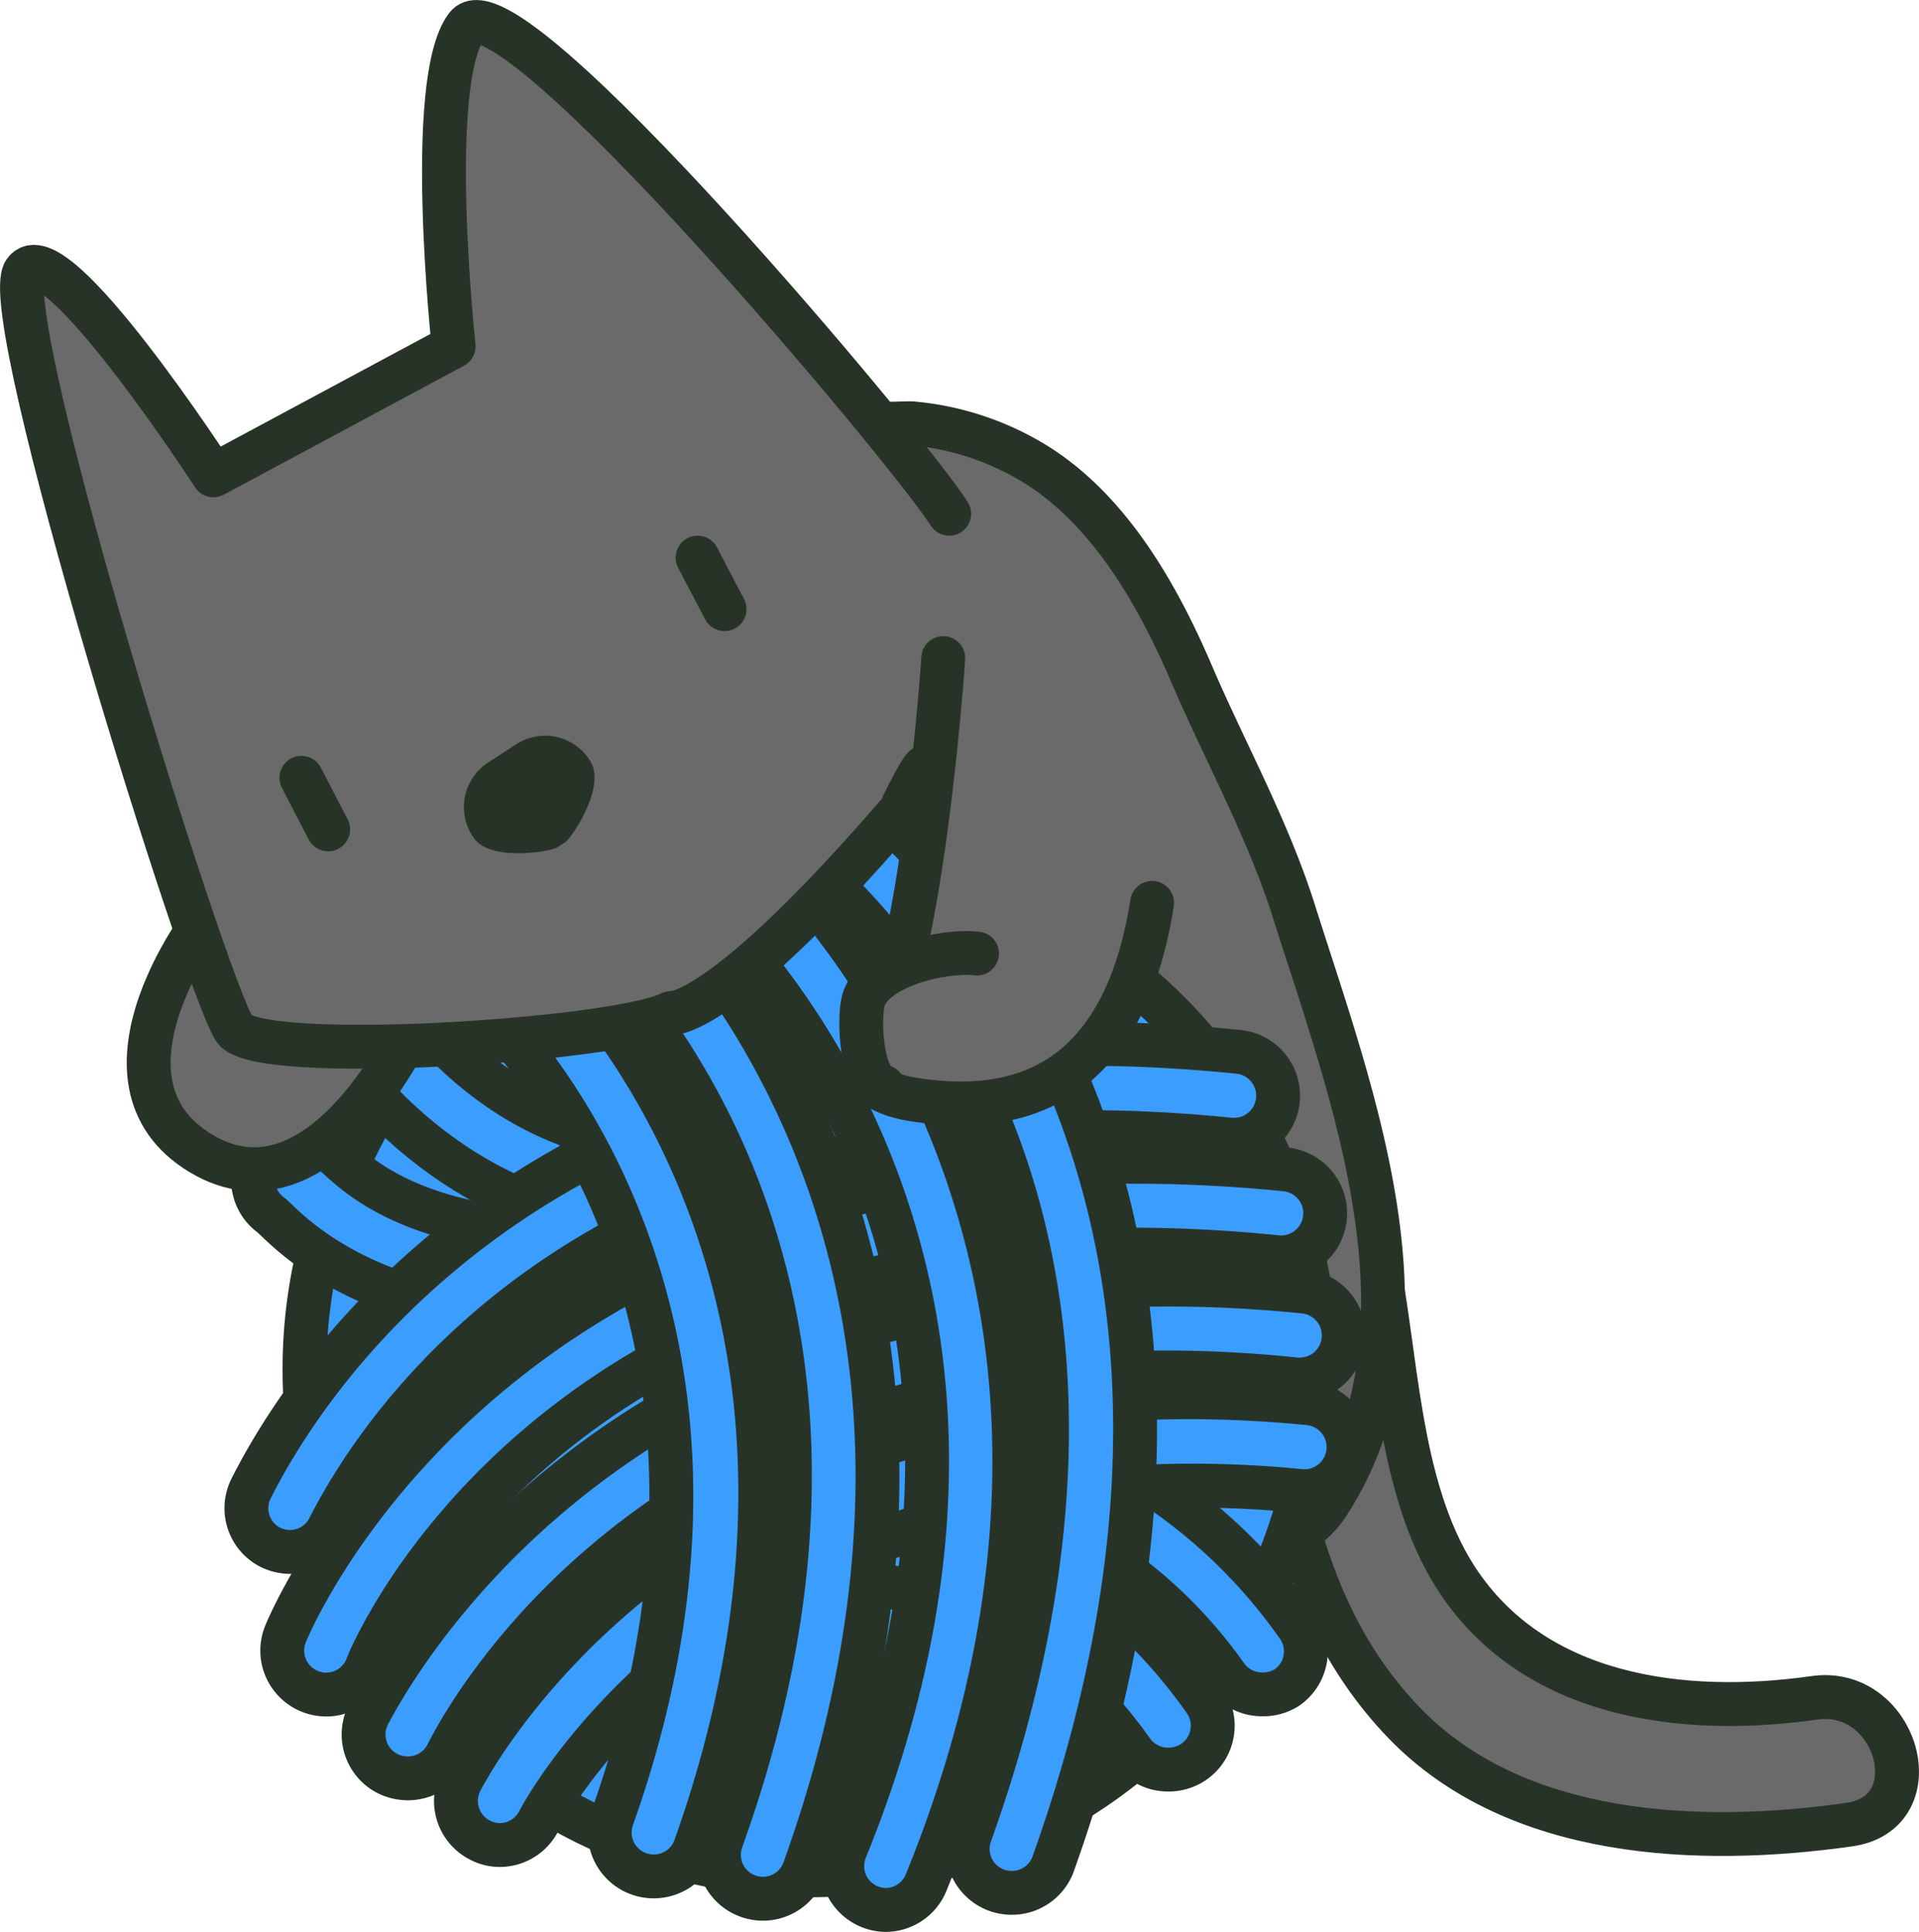 <svg xmlns="http://www.w3.org/2000/svg" viewBox="0 0 87.48 88.07"><defs><style>.cls-1{fill:#6a6a6a;}.cls-1,.cls-2{stroke:#283328;stroke-linecap:round;stroke-linejoin:round;stroke-width:2px;}.cls-2{fill:#3b9eff;}.cls-3{fill:#283328;}</style></defs><g id="레이어_2" data-name="레이어 2"><g id="레이어_1-2" data-name="레이어 1"><path class="cls-1" d="M82.71,77.4c-6,.85-12.78,0-16.32-5.44-2.76-4.27-2.69-10.38-3.74-15.22-.82-3.78-6.6-2.18-5.78,1.6,1.55,7.19,1.75,14.58,7.12,20.18,5.11,5.32,13.53,5.62,20.31,4.66C88.12,82.64,86.49,76.86,82.71,77.4Z"/><path class="cls-1" d="M38.89,19.18c.12.25,2.43.09,2.71.12a12.9,12.9,0,0,1,5.65,1.89c3.36,2.11,5.53,5.94,7.07,9.53S57.8,37.78,59,41.59c2.6,8.22,6.72,18.81,1.62,26.84a4.44,4.44,0,0,1-5.25,1.89c-2.17-.61-6.16-2.66-7-5-.68-1.93.06-5.13.13-7.14.07-2.39.3-6.24,2.35-8C54,47.6,44.46,36.47,32.5,39"/><path class="cls-2" d="M60,62.43A23.06,23.06,0,1,1,36.89,39.37,23.05,23.05,0,0,1,60,62.43Z"/><path class="cls-2" d="M53.24,80.67a2,2,0,0,1-1.63-.84C46.07,72,38.55,72.1,38.49,72.1h-.05a2,2,0,0,1,0-4c.41,0,9.73-.13,16.48,9.42a2,2,0,0,1-1.63,3.15Z"/><path class="cls-2" d="M57.53,77.24a2,2,0,0,1-1.64-.85A21.1,21.1,0,0,0,46,68.79,2,2,0,0,1,47.17,65a24.76,24.76,0,0,1,12,9.14,2,2,0,0,1-.49,2.78A2,2,0,0,1,57.53,77.24Z"/><path class="cls-2" d="M29.05,55.94h-.13c-8.16-.54-12.78-7.07-13-7.34a2,2,0,1,1,3.28-2.29h0S23,51.54,29.18,52a2,2,0,0,1-.13,4Z"/><path class="cls-2" d="M23.86,60.09h-.17c-6.94-.61-10-3.42-11.1-4.48l-.2-.19a2,2,0,0,1-.52-2.75,2,2,0,0,1,2.81-.53,7.35,7.35,0,0,1,.64.54c.94.88,3.15,2.94,8.72,3.43a2,2,0,0,1-.18,4Z"/><path class="cls-2" d="M13.23,70.75a2.08,2.08,0,0,1-.9-.21,2,2,0,0,1-.88-2.69c2.74-5.44,14.12-23,45-19.9a2,2,0,0,1-.39,4C27.7,49.11,17.47,64.78,15,69.65A2,2,0,0,1,13.23,70.75Z"/><path class="cls-2" d="M14.85,77.25a2,2,0,0,1-.71-.14A2,2,0,0,1,13,74.53c.09-.25,10-24.75,45.6-21.22a2,2,0,0,1-.4,4C25.56,54,16.8,75.74,16.72,76A2,2,0,0,1,14.85,77.25Z"/><path class="cls-2" d="M18.58,81.07a2.08,2.08,0,0,1-.9-.21,2,2,0,0,1-.89-2.69C18,75.87,29,55.81,59.45,58.88a2,2,0,1,1-.41,4C31.24,60,21.4,77.92,20.37,80A2,2,0,0,1,18.58,81.07Z"/><path class="cls-2" d="M22.79,84.11a1.93,1.93,0,0,1-.9-.22A2,2,0,0,1,21,81.2c.42-.81,10.45-20,38.66-17.23a2,2,0,0,1-.39,4C33.75,65.47,24.66,82.83,24.57,83A2,2,0,0,1,22.79,84.11Z"/><path class="cls-2" d="M46.11,86.29a2,2,0,0,1-1.88-2.67C53.82,56.8,41.09,43.08,37,39.51a2,2,0,0,1,2.62-3C44.19,40.47,58.45,55.75,48,85A2,2,0,0,1,46.11,86.29Z"/><path class="cls-2" d="M40.39,87.07a2,2,0,0,1-.75-.15,2,2,0,0,1-1.1-2.6C50.05,56,31.21,40.52,31,40.37a2,2,0,1,1,2.49-3.13c.21.17,21.36,17.48,8.73,48.58A2,2,0,0,1,40.39,87.07Z"/><path class="cls-2" d="M34.77,86.56a2,2,0,0,1-.67-.12,2,2,0,0,1-1.21-2.56c9.47-26.3-5.49-40.17-7.23-41.67a2,2,0,0,1,2.61-3C30.22,40.86,47,56.42,36.66,85.23A2,2,0,0,1,34.77,86.56Z"/><path class="cls-2" d="M29.79,85.54a2,2,0,0,1-1.88-2.67c8.58-24.16-6.07-37.19-6.22-37.31a2,2,0,1,1,2.62-3c.69.6,16.86,15,7.37,41.68A2,2,0,0,1,29.79,85.54Z"/><path class="cls-1" d="M10,41.17c-.56.35-6.4,8.07-.84,11.41s9.75-6,9.75-6"/><path class="cls-1" d="M43.27,23.42c-1.73-2.77-20.1-24.72-22-22.22s-.59,14.59-.59,14.59L9.73,21.67s-7.26-11.19-8.6-9.29,8.21,32.49,9.56,34.54c1.06,1.59,17.45.52,19.9-.74,0,0,2.2.36,10.39-9.14.06-.07,1.32-2.71,1.19-1.93"/><line class="cls-1" x1="31.8" y1="25.42" x2="33.03" y2="27.77"/><line class="cls-1" x1="13.74" y1="35.46" x2="14.96" y2="37.81"/><path class="cls-3" d="M21.57,38.16c.74,1.15,3.53.66,3.83.47l.37-.24c.29-.18,1.88-2.55,1.14-3.69h0a2.41,2.41,0,0,0-3.33-.8l-1.37.89a2.42,2.42,0,0,0-.64,3.37Z"/><path class="cls-1" d="M43,30s-1,15-3.5,18c0,0-.89,1.72,2.37,2.16s9.17.44,10.65-9"/><path class="cls-1" d="M44.54,43.47c-1.64-.18-4.77.62-5.18,2.14-.23.84-.11,3.69.89,3.92"/></g></g></svg>